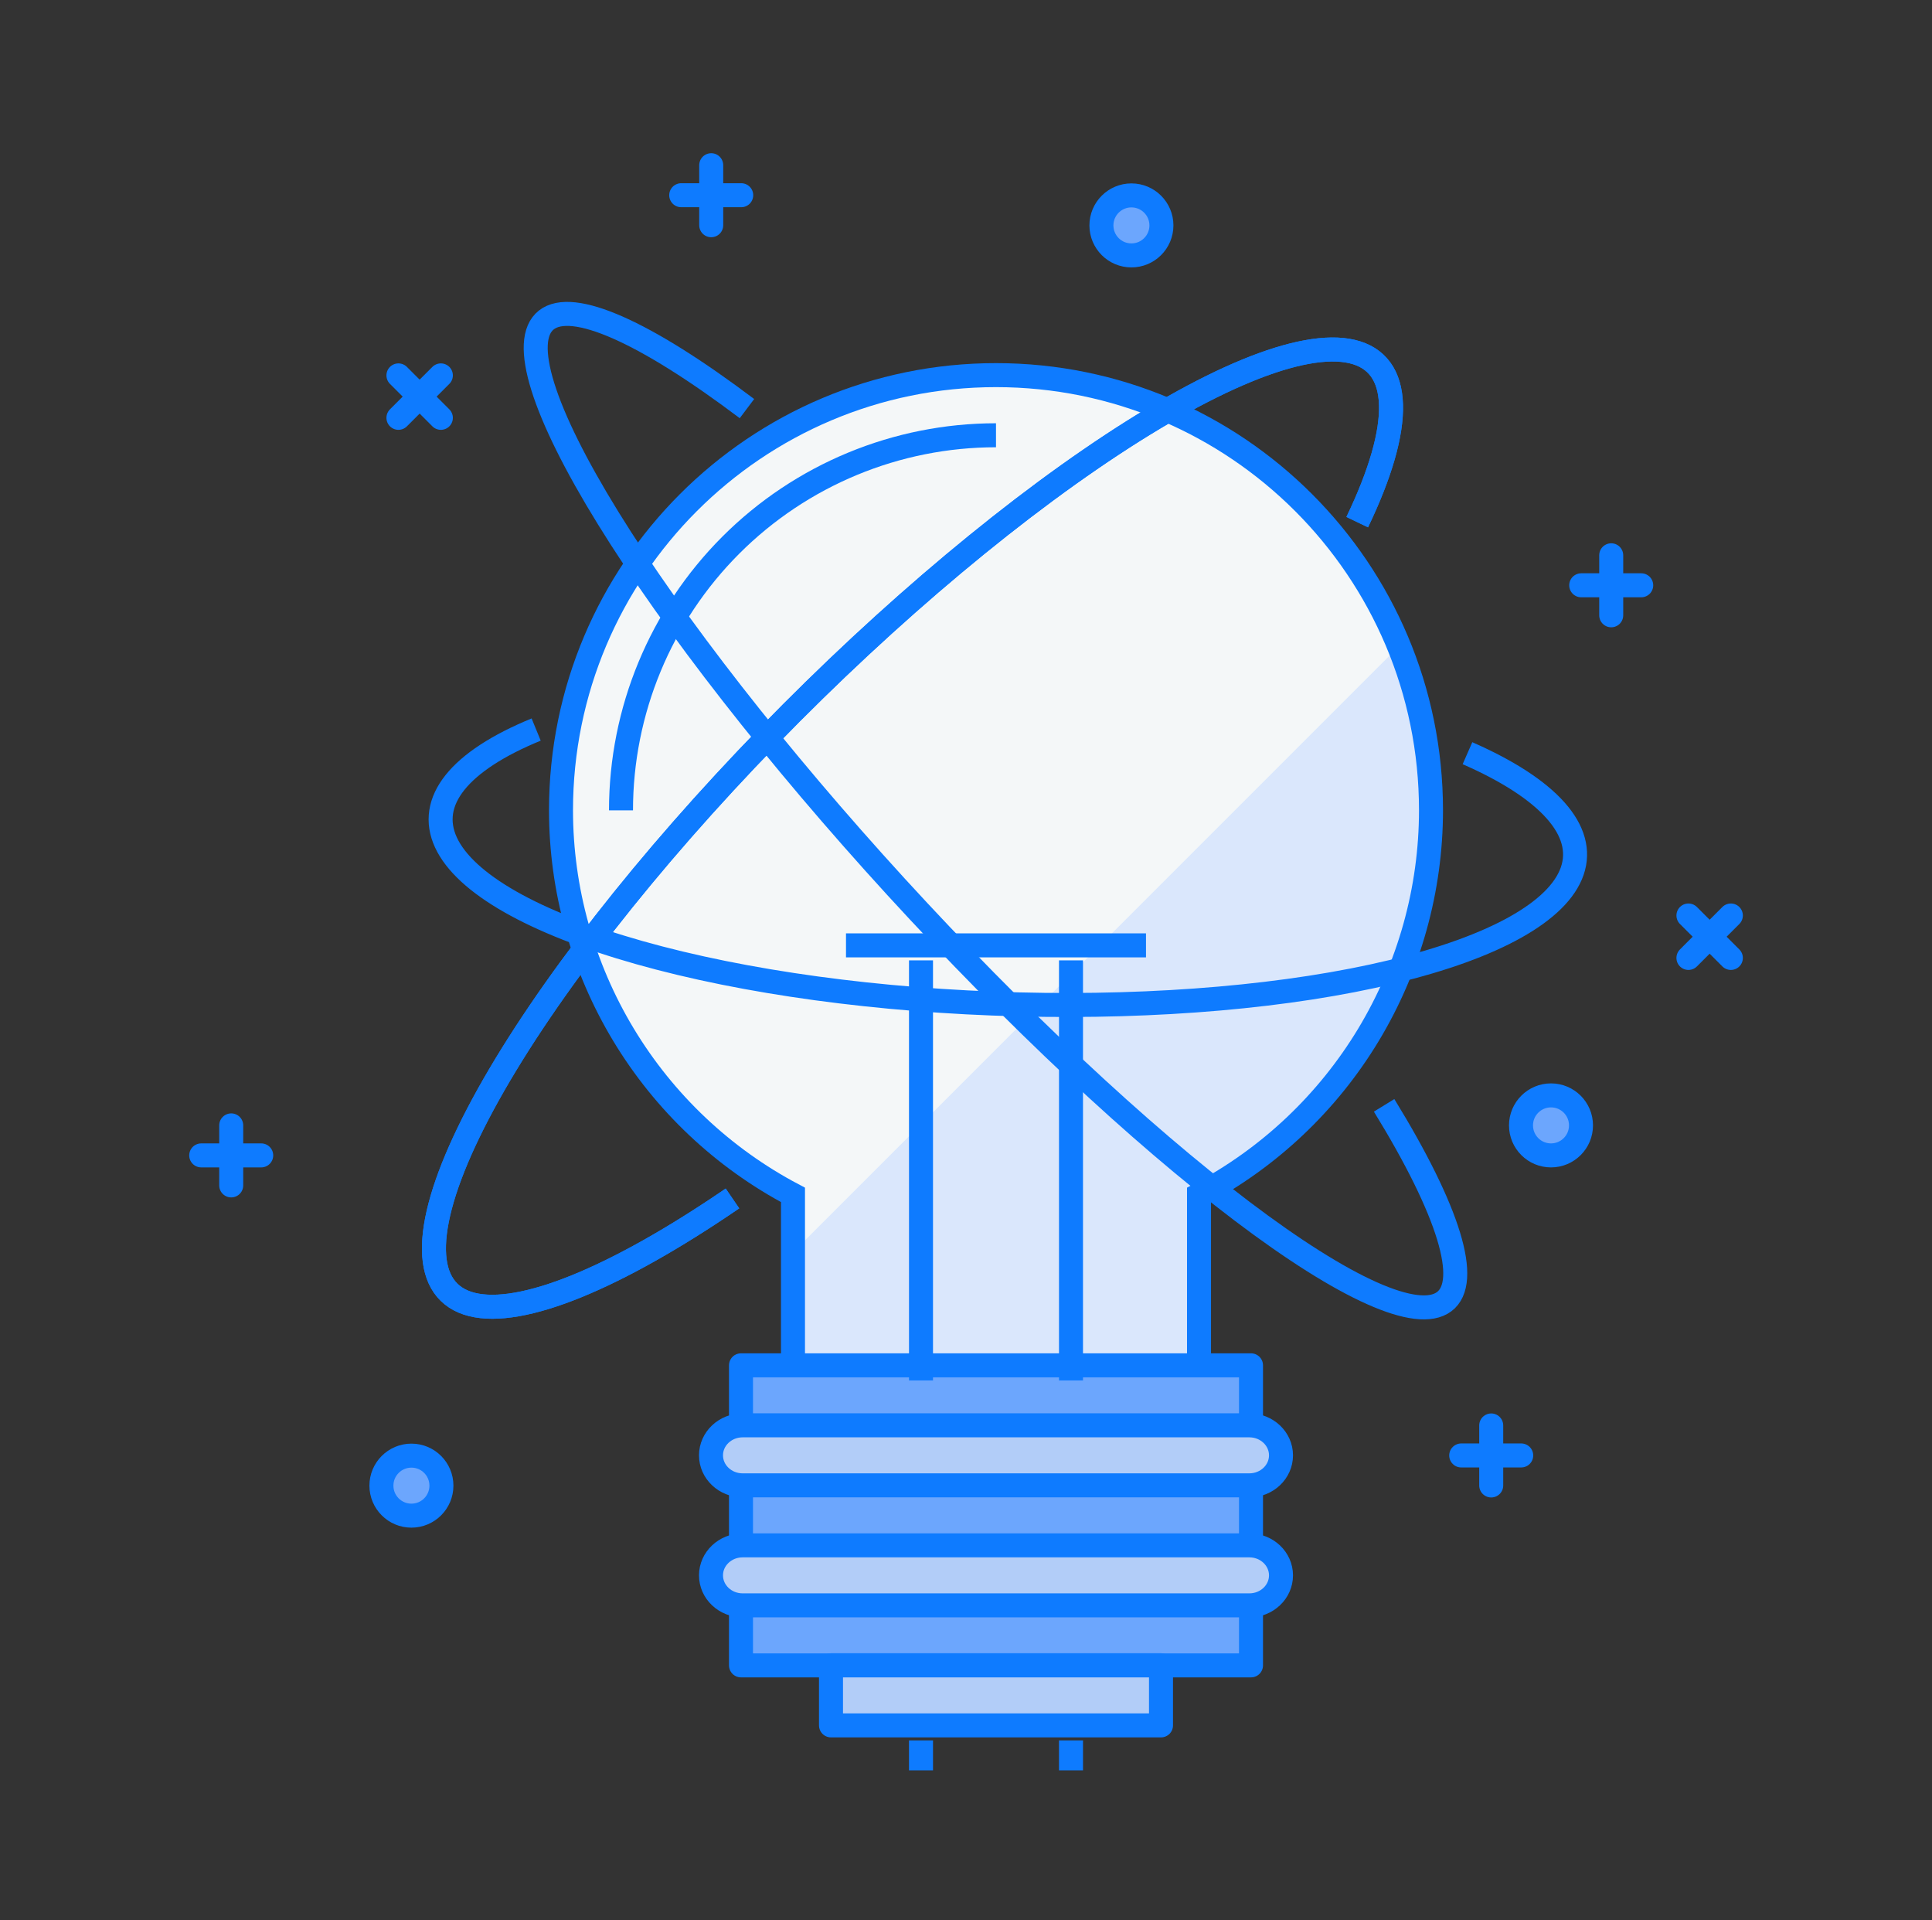 <svg width="161" height="160" viewBox="0 0 161 160" fill="none" xmlns="http://www.w3.org/2000/svg">
<rect x="0" y="0" width="161" height="160" fill="#333333" stroke="none"/>
<path d="M34.285 126.28C35.666 126.28 36.785 125.161 36.785 123.78C36.785 122.399 35.666 121.28 34.285 121.28C32.904 121.28 31.785 122.399 31.785 123.78C31.785 125.161 32.904 126.28 34.285 126.28Z" fill="#6CA6FD"/>
<path d="M129.25 96.265C130.631 96.265 131.75 95.146 131.75 93.765C131.75 92.384 130.631 91.265 129.25 91.265C127.869 91.265 126.75 92.384 126.75 93.765C126.75 95.146 127.869 96.265 129.25 96.265Z" fill="#6CA6FD"/>
<path d="M94.285 21.28C95.665 21.28 96.785 20.161 96.785 18.78C96.785 17.399 95.665 16.28 94.285 16.28C92.904 16.28 91.785 17.399 91.785 18.78C91.785 20.161 92.904 21.28 94.285 21.28Z" fill="#6CA6FD"/>
<path d="M69.25 138.745H96.75V143.755H69.25V138.745Z" fill="#B2CDF8"/>
<path d="M104.25 134.217V138.755H61.75V113.755H104.25V128.725V134.217Z" fill="#6CA6FD"/>
<path d="M99.918 113.735V99.555C105.749 96.477 110.63 91.867 114.037 86.221C117.443 80.575 119.246 74.106 119.25 67.513C119.25 47.487 103.02 31.255 83 31.255C62.98 31.255 46.75 47.487 46.75 67.513C46.754 74.106 48.557 80.575 51.963 86.221C55.37 91.867 60.251 96.477 66.082 99.555V113.735" fill="#F4F7F8"/>
<path d="M116.575 53.848L66.08 104.343V113.733H99.92V99.558C105.751 96.478 110.632 91.868 114.038 86.221C117.444 80.575 119.246 74.107 119.25 67.513C119.25 62.675 118.295 58.063 116.575 53.848Z" fill="#DAE7FC"/>
<path d="M99.918 113.735V99.555C105.749 96.477 110.63 91.867 114.037 86.221C117.443 80.575 119.246 74.106 119.25 67.513C119.25 47.487 103.02 31.255 83 31.255C62.98 31.255 46.75 47.487 46.75 67.513C46.754 74.106 48.557 80.575 51.963 86.221C55.37 91.867 60.251 96.477 66.082 99.555V113.735M76.75 80.015V115.015M89.25 80.015V115.015" stroke="#0E7BFF" stroke-width="2"/>
<path d="M69.25 138.745H96.75V143.755H69.25V138.745Z" stroke="#0E7BFF" stroke-width="2" stroke-linecap="round" stroke-linejoin="round"/>
<path d="M104.11 118.755H61.89C60.432 118.755 59.25 119.874 59.25 121.255C59.25 122.636 60.432 123.755 61.89 123.755H104.11C105.568 123.755 106.75 122.636 106.75 121.255C106.75 119.874 105.568 118.755 104.11 118.755Z" fill="#B2CDF8"/>
<path d="M61.75 128.575V123.808M61.75 118.595V113.755H104.25V118.567M104.25 123.825V128.725M104.25 134.217V138.755H61.75V133.885" stroke="#0E7BFF" stroke-width="2" stroke-linecap="round" stroke-linejoin="round"/>
<path d="M104.11 128.755H61.89C60.432 128.755 59.25 129.874 59.25 131.255C59.25 132.636 60.432 133.755 61.89 133.755H104.11C105.568 133.755 106.75 132.636 106.75 131.255C106.75 129.874 105.568 128.755 104.11 128.755Z" fill="#B2CDF8"/>
<path d="M104.11 118.755H61.89C60.432 118.755 59.25 119.874 59.25 121.255C59.25 122.636 60.432 123.755 61.89 123.755H104.11C105.568 123.755 106.75 122.636 106.75 121.255C106.75 119.874 105.568 118.755 104.11 118.755Z" stroke="#0E7BFF" stroke-width="2"/>
<path d="M104.11 128.755H61.89C60.432 128.755 59.25 129.874 59.25 131.255C59.25 132.636 60.432 133.755 61.89 133.755H104.11C105.568 133.755 106.75 132.636 106.75 131.255C106.75 129.874 105.568 128.755 104.11 128.755Z" stroke="#0E7BFF" stroke-width="2"/>
<path d="M95.5 78.765H70.5M51.75 67.515C51.75 59.227 55.042 51.279 60.903 45.418C66.763 39.557 74.712 36.265 83 36.265" stroke="#0E7BFF" stroke-width="2"/>
<path d="M115.343 92.094C120.765 100.917 122.563 106.801 120.344 108.455C118.126 110.109 112.07 107.398 103.507 100.917C94.946 94.438 84.576 84.718 74.671 73.89C64.766 63.061 56.136 52.008 50.673 43.154C45.209 34.299 43.358 28.367 45.528 26.659C47.698 24.951 53.71 27.607 62.246 34.044" stroke="#0E7BFF" stroke-width="2"/>
<path d="M44.68 60.784C38.255 63.419 35.58 66.766 37.162 70.191C38.745 73.615 44.474 76.88 53.266 79.366C62.056 81.853 73.299 83.388 84.864 83.682C96.429 83.976 107.515 83.008 116.021 80.962C124.528 78.915 129.864 75.931 131.02 72.575C132.175 69.22 129.069 65.726 122.29 62.755" stroke="#0E7BFF" stroke-width="2"/>
<path d="M34.285 126.28C35.666 126.28 36.785 125.161 36.785 123.78C36.785 122.399 35.666 121.28 34.285 121.28C32.904 121.28 31.785 122.399 31.785 123.78C31.785 125.161 32.904 126.28 34.285 126.28Z" stroke="#0E7BFF" stroke-width="2" stroke-linecap="round" stroke-linejoin="round"/>
<path d="M129.25 96.265C130.631 96.265 131.75 95.146 131.75 93.765C131.75 92.384 130.631 91.265 129.25 91.265C127.869 91.265 126.75 92.384 126.75 93.765C126.75 95.146 127.869 96.265 129.25 96.265Z" stroke="#0E7BFF" stroke-width="2" stroke-linecap="round" stroke-linejoin="round"/>
<path d="M94.285 21.28C95.665 21.28 96.785 20.161 96.785 18.78C96.785 17.399 95.665 16.28 94.285 16.28C92.904 16.28 91.785 17.399 91.785 18.78C91.785 20.161 92.904 21.28 94.285 21.28Z" stroke="#0E7BFF" stroke-width="2" stroke-linecap="round" stroke-linejoin="round"/>
<path d="M19.268 98.765V93.765M16.768 96.265H21.768M124.268 123.765V118.765M121.768 121.265H126.768M134.268 51.265V46.265M131.768 48.765H136.768M59.268 18.765V13.765M56.768 16.265H61.768M33.203 34.813L36.738 31.277M33.203 31.277L36.738 34.813M140.703 79.813L144.238 76.277M140.703 76.277L144.238 79.813" stroke="#0E7BFF" stroke-width="2" stroke-linecap="round" stroke-linejoin="round"/>
<path d="M76.75 145.005V147.505M89.25 145.005V147.505" stroke="#0E7BFF" stroke-width="2"/>
<path d="M61.039 99.852C51.256 106.541 43.447 109.718 39.325 108.685C35.204 107.652 35.105 102.494 39.053 94.342C43 86.189 50.67 75.708 60.381 65.197C70.093 54.686 81.052 45.002 90.855 38.272C100.66 31.54 108.509 28.31 112.679 29.291C116.849 30.272 117.001 35.383 113.101 43.504" stroke="#0E7BFF" stroke-width="2"/>
<path d="M61.039 99.852C51.256 106.541 43.447 109.718 39.325 108.685C35.204 107.652 35.105 102.494 39.053 94.342C43 86.189 50.67 75.708 60.381 65.197C70.093 54.686 81.052 45.002 90.855 38.272C100.66 31.54 108.509 28.31 112.679 29.291C116.849 30.272 117.001 35.383 113.101 43.504" stroke="#0E7BFF" stroke-width="2"/>
</svg>
